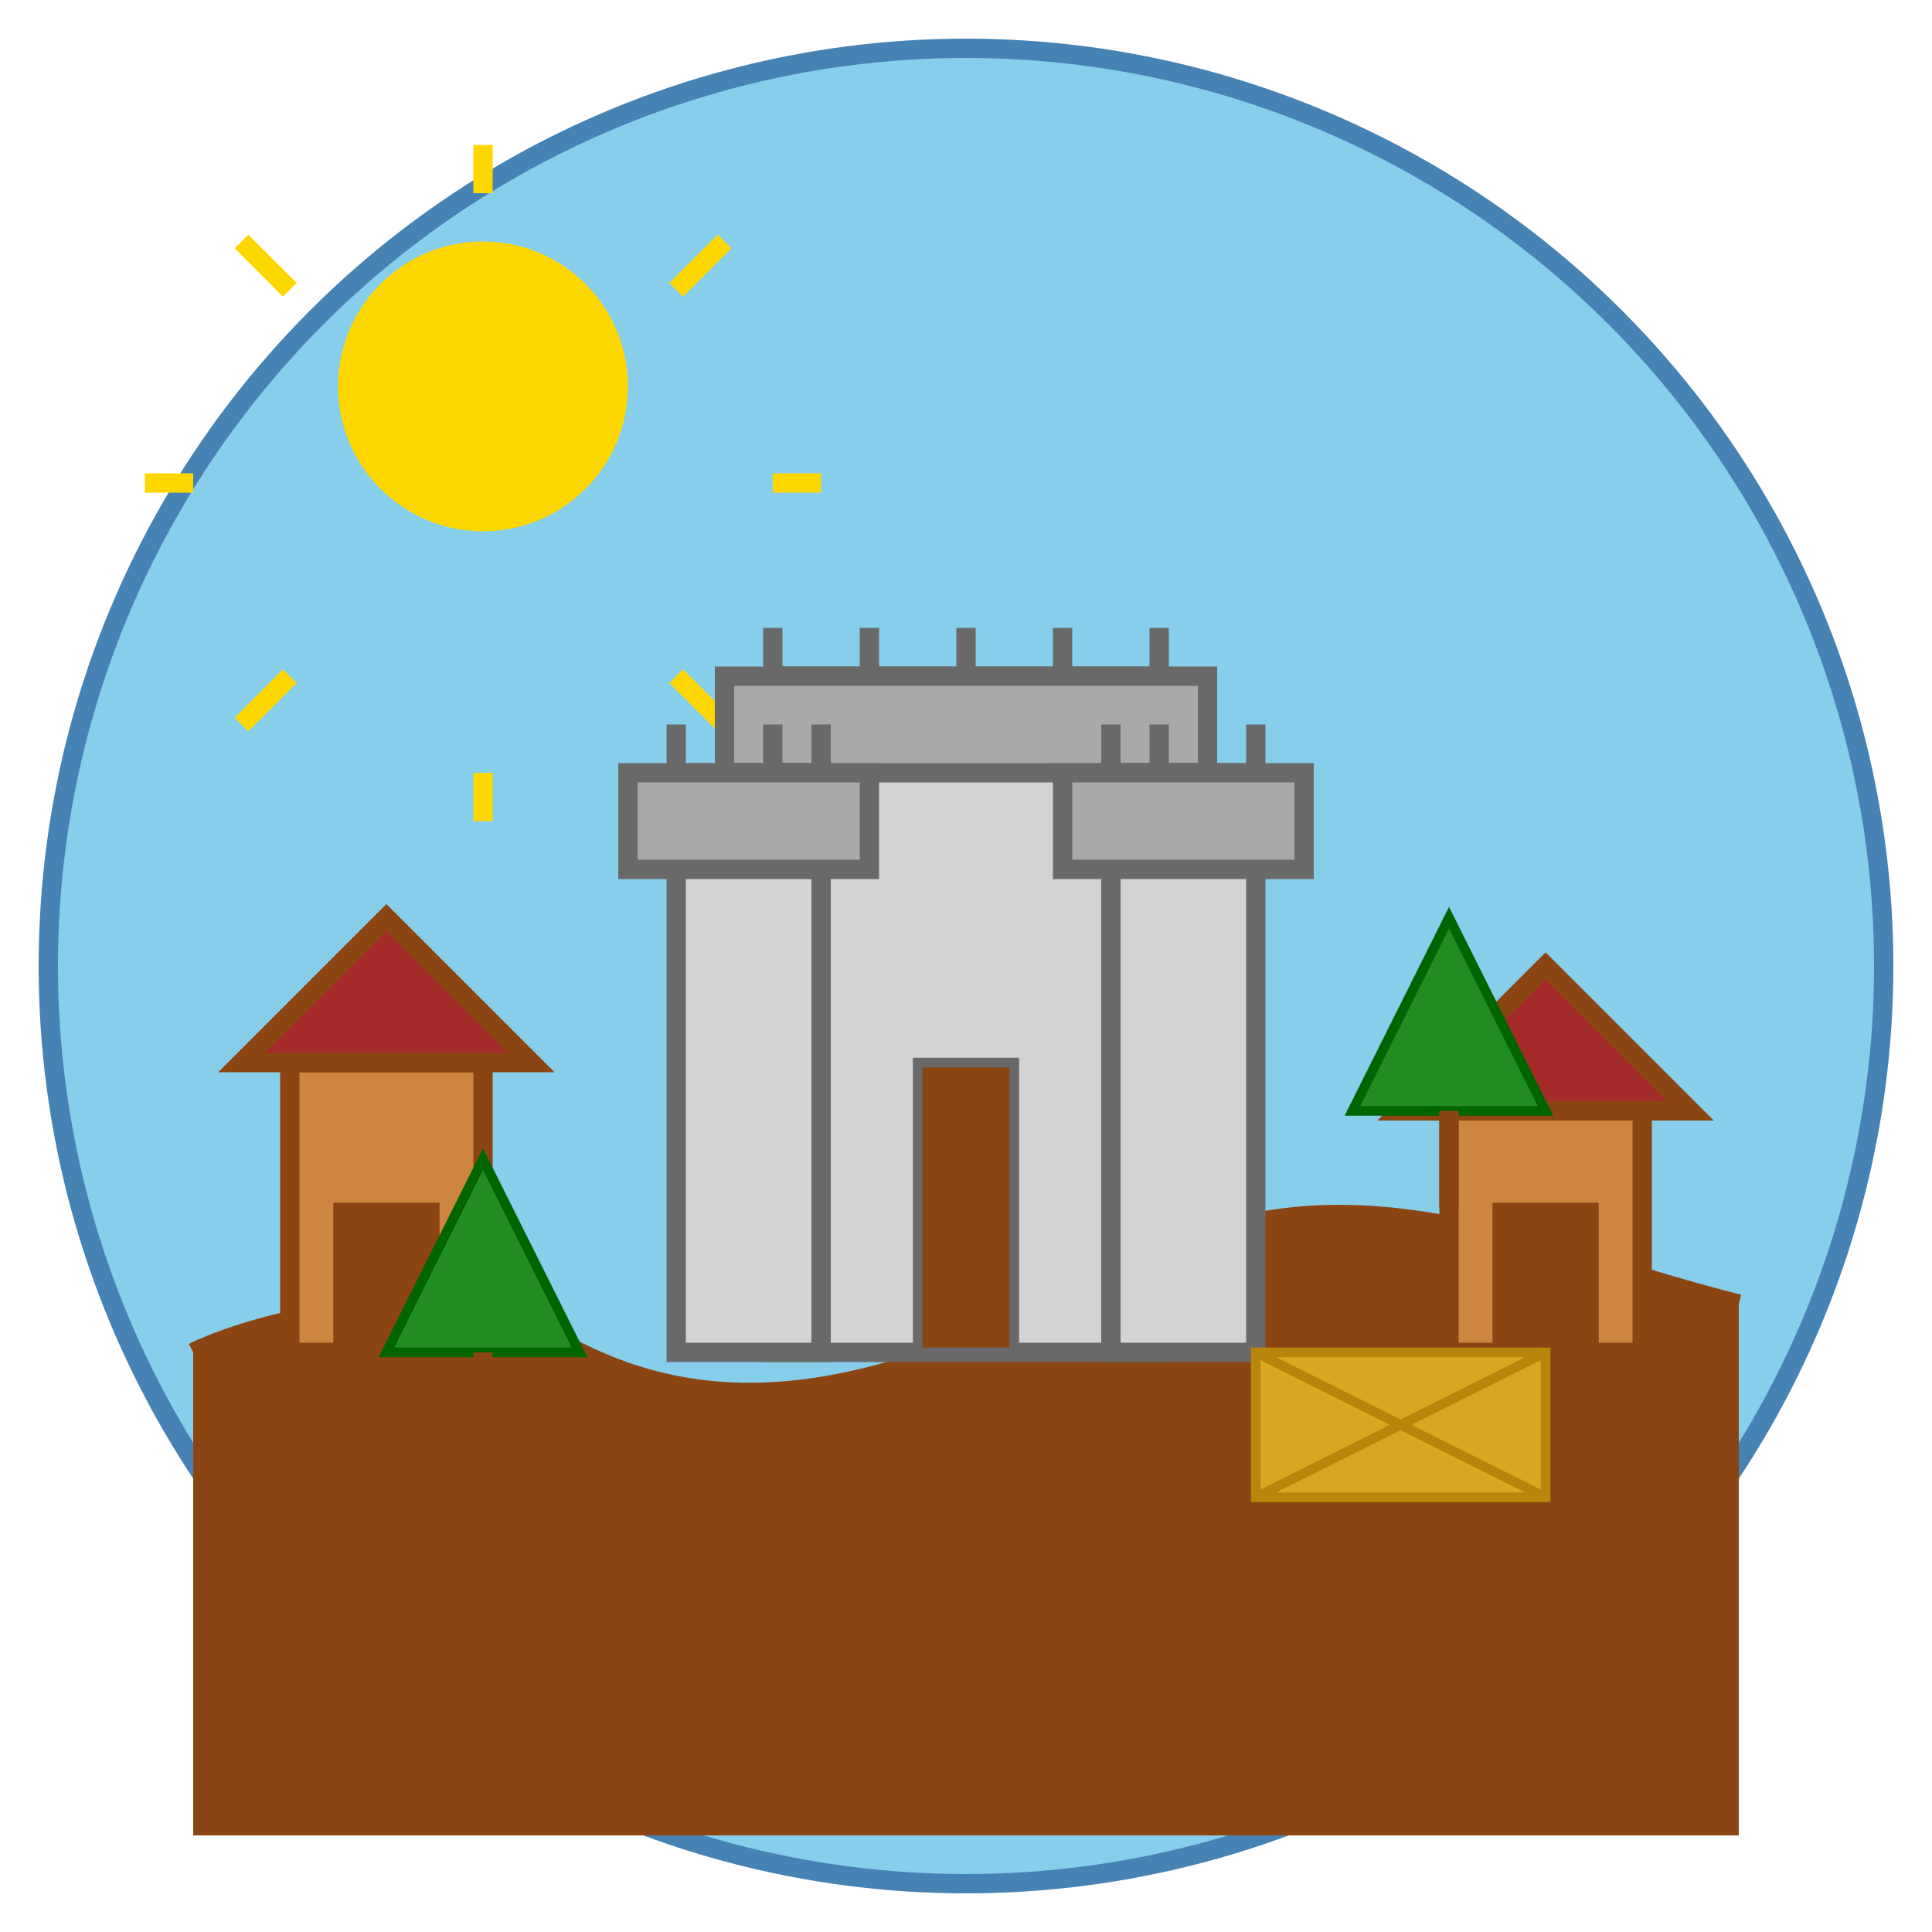 <svg width="200" height="200" viewBox="0 0 200 200" fill="none" xmlns="http://www.w3.org/2000/svg">
  <!-- Background Circle -->
  <circle cx="100" cy="100" r="95" fill="#87CEEB" stroke="#4682B4" stroke-width="2"/>
  
  <!-- Sun -->
  <circle cx="50" cy="40" r="15" fill="#FFD700"/>
  <path d="M50 20V15M30 30L25 25M20 50H15M30 70L25 75M50 80V85M70 70L75 75M80 50H85M70 30L75 25" stroke="#FFD700" stroke-width="2"/>
  
  <!-- Ground -->
  <path d="M20 140C20 140 40 130 60 140C80 150 100 140 120 130C140 120 160 130 180 135V190H20V140Z" fill="#8B4513"/>
  <path d="M20 140C20 140 40 130 60 140C80 150 100 140 120 130C140 120 160 130 180 135" stroke="#8B4513" stroke-width="2"/>
  
  <!-- Main Castle/Keep -->
  <rect x="80" y="70" width="40" height="70" fill="#D3D3D3" stroke="#696969" stroke-width="2"/>
  <path d="M75 70H125V80H75V70Z" fill="#A9A9A9" stroke="#696969" stroke-width="2"/>
  <rect x="95" y="110" width="10" height="30" fill="#8B4513" stroke="#696969" stroke-width="1"/>
  
  <!-- Castle Towers -->
  <rect x="70" y="80" width="15" height="60" fill="#D3D3D3" stroke="#696969" stroke-width="2"/>
  <path d="M65 80H90V90H65V80Z" fill="#A9A9A9" stroke="#696969" stroke-width="2"/>
  <rect x="115" y="80" width="15" height="60" fill="#D3D3D3" stroke="#696969" stroke-width="2"/>
  <path d="M110 80H135V90H110V80Z" fill="#A9A9A9" stroke="#696969" stroke-width="2"/>
  
  <!-- Tower Details - Crenellations -->
  <path d="M70 80V75M75 80V75M80 80V75M85 80V75" stroke="#696969" stroke-width="2"/>
  <path d="M115 80V75M120 80V75M125 80V75M130 80V75" stroke="#696969" stroke-width="2"/>
  <path d="M80 70V65M90 70V65M100 70V65M110 70V65M120 70V65" stroke="#696969" stroke-width="2"/>
  
  <!-- Houses -->
  <!-- House 1 -->
  <rect x="30" y="110" width="20" height="30" fill="#CD853F" stroke="#8B4513" stroke-width="2"/>
  <path d="M25 110L40 95L55 110H25Z" fill="#A52A2A" stroke="#8B4513" stroke-width="2"/>
  <rect x="35" y="125" width="10" height="15" fill="#8B4513" stroke="#8B4513" stroke-width="1"/>
  
  <!-- House 2 -->
  <rect x="150" y="115" width="20" height="25" fill="#CD853F" stroke="#8B4513" stroke-width="2"/>
  <path d="M145 115L160 100L175 115H145Z" fill="#A52A2A" stroke="#8B4513" stroke-width="2"/>
  <rect x="155" y="125" width="10" height="15" fill="#8B4513" stroke="#8B4513" stroke-width="1"/>
  
  <!-- Trees -->
  <path d="M50 120L40 140H60L50 120Z" fill="#228B22" stroke="#006400" stroke-width="1"/>
  <path d="M50 140V150" stroke="#8B4513" stroke-width="2"/>
  
  <path d="M150 95L140 115H160L150 95Z" fill="#228B22" stroke="#006400" stroke-width="1"/>
  <path d="M150 115V125" stroke="#8B4513" stroke-width="2"/>
  
  <!-- Farm Fields -->
  <path d="M130 140H160V155H130V140Z" fill="#DAA520" stroke="#B8860B" stroke-width="1"/>
  <path d="M130 140L160 155M130 155L160 140" stroke="#B8860B" stroke-width="1"/>
</svg> 